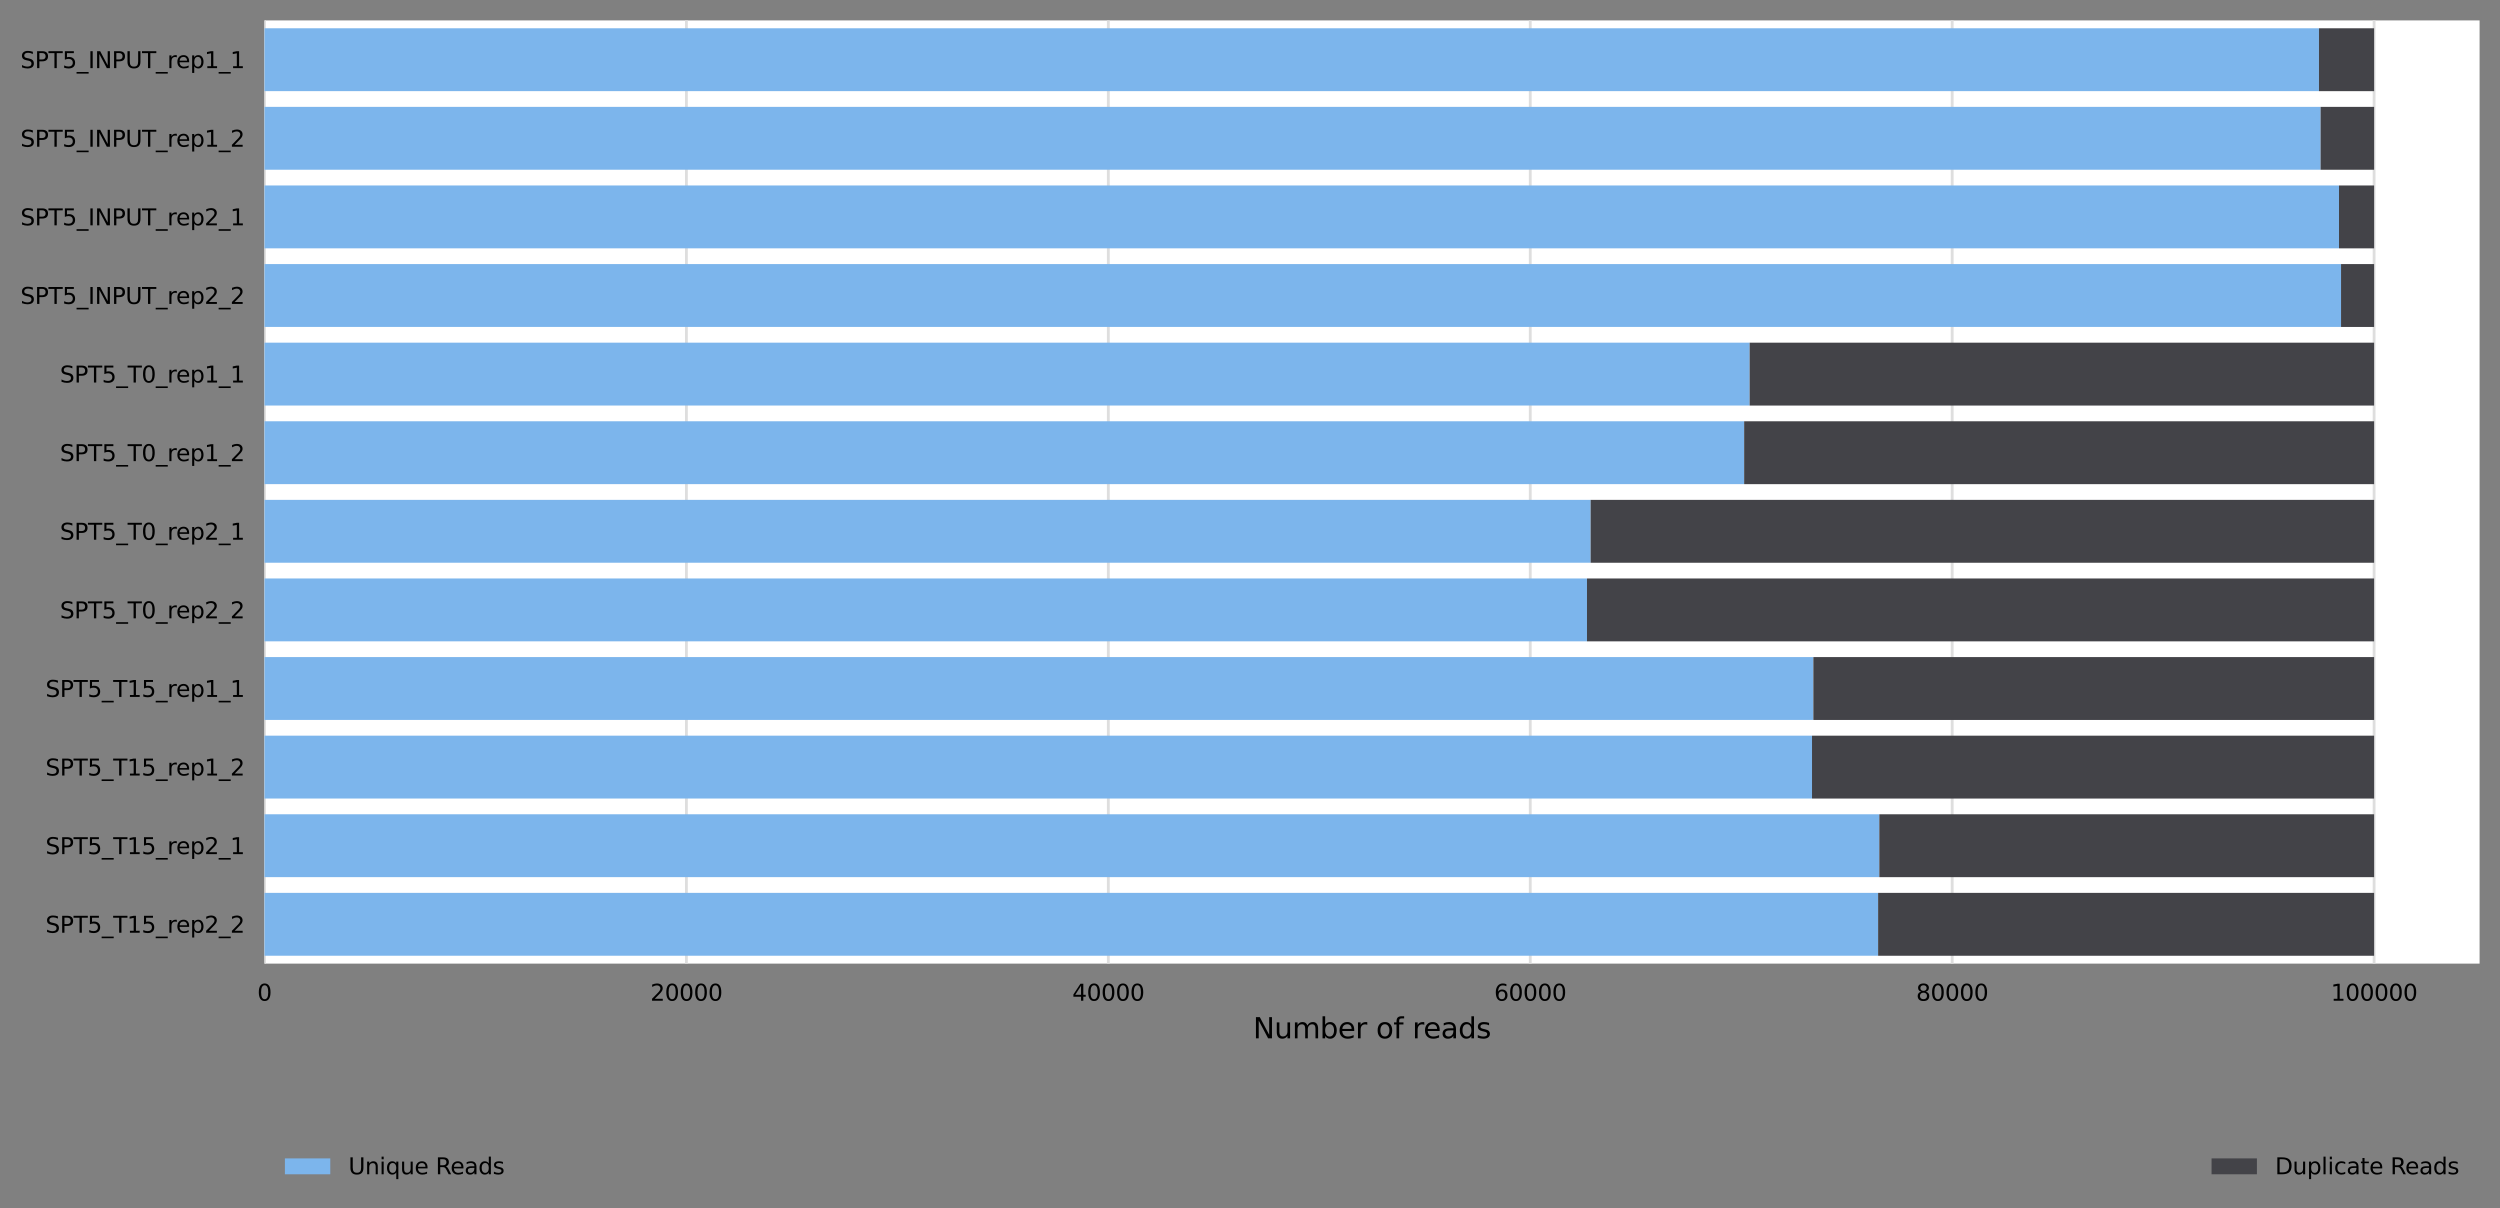 <?xml version="1.0" encoding="utf-8" standalone="no"?>
<!DOCTYPE svg PUBLIC "-//W3C//DTD SVG 1.1//EN"
  "http://www.w3.org/Graphics/SVG/1.1/DTD/svg11.dtd">
<svg xmlns:xlink="http://www.w3.org/1999/xlink" width="881.679pt" height="426.2pt" viewBox="0 0 881.679 426.2" xmlns="http://www.w3.org/2000/svg" version="1.1">
 <rect x="0" y="0" width="881.679" height="426.2" fill="#808080" stroke="none"/>
 <defs>
  <style type="text/css">*{stroke-linejoin: round; stroke-linecap: butt}</style>
 </defs>
 <g id="figure_1">
  <g id="axes_1">
   <g id="patch_1">
    <path d="M 93.279 339.84 
L 874.479 339.84 
L 874.479 7.2 
L 93.279 7.2 
z
" style="fill: #ffffff"/>
   </g>
   <g id="matplotlib.axis_1">
    <g id="xtick_1">
     <g id="line2d_1">
      <path d="M 93.279 339.84 
L 93.279 7.2 
" clip-path="url(#pc1431a153b)" style="fill: none; stroke: #dedede; stroke-linecap: square"/>
     </g>
     <g id="text_1">
      <!-- 0 -->
      <g transform="translate(90.734 352.919)scale(0.08 -0.08)">
       <defs>
        <path id="DejaVuSans-30" d="M 2034 4250 
Q 1547 4250 1301 3770 
Q 1056 3291 1056 2328 
Q 1056 1369 1301 889 
Q 1547 409 2034 409 
Q 2525 409 2770 889 
Q 3016 1369 3016 2328 
Q 3016 3291 2770 3770 
Q 2525 4250 2034 4250 
z
M 2034 4750 
Q 2819 4750 3233 4129 
Q 3647 3509 3647 2328 
Q 3647 1150 3233 529 
Q 2819 -91 2034 -91 
Q 1250 -91 836 529 
Q 422 1150 422 2328 
Q 422 3509 836 4129 
Q 1250 4750 2034 4750 
z
" transform="scale(0.016)"/>
       </defs>
       <use xlink:href="#DejaVuSans-30"/>
      </g>
     </g>
    </g>
    <g id="xtick_2">
     <g id="line2d_2">
      <path d="M 242.079 339.84 
L 242.079 7.2 
" clip-path="url(#pc1431a153b)" style="fill: none; stroke: #dedede; stroke-linecap: square"/>
     </g>
     <g id="text_2">
      <!-- 20000 -->
      <g transform="translate(229.354 352.919)scale(0.08 -0.08)">
       <defs>
        <path id="DejaVuSans-32" d="M 1228 531 
L 3431 531 
L 3431 0 
L 469 0 
L 469 531 
Q 828 903 1448 1529 
Q 2069 2156 2228 2338 
Q 2531 2678 2651 2914 
Q 2772 3150 2772 3378 
Q 2772 3750 2511 3984 
Q 2250 4219 1831 4219 
Q 1534 4219 1204 4116 
Q 875 4013 500 3803 
L 500 4441 
Q 881 4594 1212 4672 
Q 1544 4750 1819 4750 
Q 2544 4750 2975 4387 
Q 3406 4025 3406 3419 
Q 3406 3131 3298 2873 
Q 3191 2616 2906 2266 
Q 2828 2175 2409 1742 
Q 1991 1309 1228 531 
z
" transform="scale(0.016)"/>
       </defs>
       <use xlink:href="#DejaVuSans-32"/>
       <use xlink:href="#DejaVuSans-30" x="63.623"/>
       <use xlink:href="#DejaVuSans-30" x="127.246"/>
       <use xlink:href="#DejaVuSans-30" x="190.869"/>
       <use xlink:href="#DejaVuSans-30" x="254.492"/>
      </g>
     </g>
    </g>
    <g id="xtick_3">
     <g id="line2d_3">
      <path d="M 390.879 339.84 
L 390.879 7.2 
" clip-path="url(#pc1431a153b)" style="fill: none; stroke: #dedede; stroke-linecap: square"/>
     </g>
     <g id="text_3">
      <!-- 40000 -->
      <g transform="translate(378.154 352.919)scale(0.08 -0.08)">
       <defs>
        <path id="DejaVuSans-34" d="M 2419 4116 
L 825 1625 
L 2419 1625 
L 2419 4116 
z
M 2253 4666 
L 3047 4666 
L 3047 1625 
L 3713 1625 
L 3713 1100 
L 3047 1100 
L 3047 0 
L 2419 0 
L 2419 1100 
L 313 1100 
L 313 1709 
L 2253 4666 
z
" transform="scale(0.016)"/>
       </defs>
       <use xlink:href="#DejaVuSans-34"/>
       <use xlink:href="#DejaVuSans-30" x="63.623"/>
       <use xlink:href="#DejaVuSans-30" x="127.246"/>
       <use xlink:href="#DejaVuSans-30" x="190.869"/>
       <use xlink:href="#DejaVuSans-30" x="254.492"/>
      </g>
     </g>
    </g>
    <g id="xtick_4">
     <g id="line2d_4">
      <path d="M 539.679 339.84 
L 539.679 7.2 
" clip-path="url(#pc1431a153b)" style="fill: none; stroke: #dedede; stroke-linecap: square"/>
     </g>
     <g id="text_4">
      <!-- 60000 -->
      <g transform="translate(526.954 352.919)scale(0.08 -0.08)">
       <defs>
        <path id="DejaVuSans-36" d="M 2113 2584 
Q 1688 2584 1439 2293 
Q 1191 2003 1191 1497 
Q 1191 994 1439 701 
Q 1688 409 2113 409 
Q 2538 409 2786 701 
Q 3034 994 3034 1497 
Q 3034 2003 2786 2293 
Q 2538 2584 2113 2584 
z
M 3366 4563 
L 3366 3988 
Q 3128 4100 2886 4159 
Q 2644 4219 2406 4219 
Q 1781 4219 1451 3797 
Q 1122 3375 1075 2522 
Q 1259 2794 1537 2939 
Q 1816 3084 2150 3084 
Q 2853 3084 3261 2657 
Q 3669 2231 3669 1497 
Q 3669 778 3244 343 
Q 2819 -91 2113 -91 
Q 1303 -91 875 529 
Q 447 1150 447 2328 
Q 447 3434 972 4092 
Q 1497 4750 2381 4750 
Q 2619 4750 2861 4703 
Q 3103 4656 3366 4563 
z
" transform="scale(0.016)"/>
       </defs>
       <use xlink:href="#DejaVuSans-36"/>
       <use xlink:href="#DejaVuSans-30" x="63.623"/>
       <use xlink:href="#DejaVuSans-30" x="127.246"/>
       <use xlink:href="#DejaVuSans-30" x="190.869"/>
       <use xlink:href="#DejaVuSans-30" x="254.492"/>
      </g>
     </g>
    </g>
    <g id="xtick_5">
     <g id="line2d_5">
      <path d="M 688.479 339.84 
L 688.479 7.2 
" clip-path="url(#pc1431a153b)" style="fill: none; stroke: #dedede; stroke-linecap: square"/>
     </g>
     <g id="text_5">
      <!-- 80000 -->
      <g transform="translate(675.754 352.919)scale(0.08 -0.08)">
       <defs>
        <path id="DejaVuSans-38" d="M 2034 2216 
Q 1584 2216 1326 1975 
Q 1069 1734 1069 1313 
Q 1069 891 1326 650 
Q 1584 409 2034 409 
Q 2484 409 2743 651 
Q 3003 894 3003 1313 
Q 3003 1734 2745 1975 
Q 2488 2216 2034 2216 
z
M 1403 2484 
Q 997 2584 770 2862 
Q 544 3141 544 3541 
Q 544 4100 942 4425 
Q 1341 4750 2034 4750 
Q 2731 4750 3128 4425 
Q 3525 4100 3525 3541 
Q 3525 3141 3298 2862 
Q 3072 2584 2669 2484 
Q 3125 2378 3379 2068 
Q 3634 1759 3634 1313 
Q 3634 634 3220 271 
Q 2806 -91 2034 -91 
Q 1263 -91 848 271 
Q 434 634 434 1313 
Q 434 1759 690 2068 
Q 947 2378 1403 2484 
z
M 1172 3481 
Q 1172 3119 1398 2916 
Q 1625 2713 2034 2713 
Q 2441 2713 2670 2916 
Q 2900 3119 2900 3481 
Q 2900 3844 2670 4047 
Q 2441 4250 2034 4250 
Q 1625 4250 1398 4047 
Q 1172 3844 1172 3481 
z
" transform="scale(0.016)"/>
       </defs>
       <use xlink:href="#DejaVuSans-38"/>
       <use xlink:href="#DejaVuSans-30" x="63.623"/>
       <use xlink:href="#DejaVuSans-30" x="127.246"/>
       <use xlink:href="#DejaVuSans-30" x="190.869"/>
       <use xlink:href="#DejaVuSans-30" x="254.492"/>
      </g>
     </g>
    </g>
    <g id="xtick_6">
     <g id="line2d_6">
      <path d="M 837.279 339.84 
L 837.279 7.2 
" clip-path="url(#pc1431a153b)" style="fill: none; stroke: #dedede; stroke-linecap: square"/>
     </g>
     <g id="text_6">
      <!-- 100000 -->
      <g transform="translate(822.009 352.919)scale(0.08 -0.08)">
       <defs>
        <path id="DejaVuSans-31" d="M 794 531 
L 1825 531 
L 1825 4091 
L 703 3866 
L 703 4441 
L 1819 4666 
L 2450 4666 
L 2450 531 
L 3481 531 
L 3481 0 
L 794 0 
L 794 531 
z
" transform="scale(0.016)"/>
       </defs>
       <use xlink:href="#DejaVuSans-31"/>
       <use xlink:href="#DejaVuSans-30" x="63.623"/>
       <use xlink:href="#DejaVuSans-30" x="127.246"/>
       <use xlink:href="#DejaVuSans-30" x="190.869"/>
       <use xlink:href="#DejaVuSans-30" x="254.492"/>
       <use xlink:href="#DejaVuSans-30" x="318.115"/>
      </g>
     </g>
    </g>
    <g id="text_7">
     <!-- Number of reads -->
     <g transform="translate(441.933 366.181)scale(0.1 -0.1)">
      <defs>
       <path id="DejaVuSans-4e" d="M 628 4666 
L 1478 4666 
L 3547 763 
L 3547 4666 
L 4159 4666 
L 4159 0 
L 3309 0 
L 1241 3903 
L 1241 0 
L 628 0 
L 628 4666 
z
" transform="scale(0.016)"/>
       <path id="DejaVuSans-75" d="M 544 1381 
L 544 3500 
L 1119 3500 
L 1119 1403 
Q 1119 906 1312 657 
Q 1506 409 1894 409 
Q 2359 409 2629 706 
Q 2900 1003 2900 1516 
L 2900 3500 
L 3475 3500 
L 3475 0 
L 2900 0 
L 2900 538 
Q 2691 219 2414 64 
Q 2138 -91 1772 -91 
Q 1169 -91 856 284 
Q 544 659 544 1381 
z
M 1991 3584 
L 1991 3584 
z
" transform="scale(0.016)"/>
       <path id="DejaVuSans-6d" d="M 3328 2828 
Q 3544 3216 3844 3400 
Q 4144 3584 4550 3584 
Q 5097 3584 5394 3201 
Q 5691 2819 5691 2113 
L 5691 0 
L 5113 0 
L 5113 2094 
Q 5113 2597 4934 2840 
Q 4756 3084 4391 3084 
Q 3944 3084 3684 2787 
Q 3425 2491 3425 1978 
L 3425 0 
L 2847 0 
L 2847 2094 
Q 2847 2600 2669 2842 
Q 2491 3084 2119 3084 
Q 1678 3084 1418 2786 
Q 1159 2488 1159 1978 
L 1159 0 
L 581 0 
L 581 3500 
L 1159 3500 
L 1159 2956 
Q 1356 3278 1631 3431 
Q 1906 3584 2284 3584 
Q 2666 3584 2933 3390 
Q 3200 3197 3328 2828 
z
" transform="scale(0.016)"/>
       <path id="DejaVuSans-62" d="M 3116 1747 
Q 3116 2381 2855 2742 
Q 2594 3103 2138 3103 
Q 1681 3103 1420 2742 
Q 1159 2381 1159 1747 
Q 1159 1113 1420 752 
Q 1681 391 2138 391 
Q 2594 391 2855 752 
Q 3116 1113 3116 1747 
z
M 1159 2969 
Q 1341 3281 1617 3432 
Q 1894 3584 2278 3584 
Q 2916 3584 3314 3078 
Q 3713 2572 3713 1747 
Q 3713 922 3314 415 
Q 2916 -91 2278 -91 
Q 1894 -91 1617 61 
Q 1341 213 1159 525 
L 1159 0 
L 581 0 
L 581 4863 
L 1159 4863 
L 1159 2969 
z
" transform="scale(0.016)"/>
       <path id="DejaVuSans-65" d="M 3597 1894 
L 3597 1613 
L 953 1613 
Q 991 1019 1311 708 
Q 1631 397 2203 397 
Q 2534 397 2845 478 
Q 3156 559 3463 722 
L 3463 178 
Q 3153 47 2828 -22 
Q 2503 -91 2169 -91 
Q 1331 -91 842 396 
Q 353 884 353 1716 
Q 353 2575 817 3079 
Q 1281 3584 2069 3584 
Q 2775 3584 3186 3129 
Q 3597 2675 3597 1894 
z
M 3022 2063 
Q 3016 2534 2758 2815 
Q 2500 3097 2075 3097 
Q 1594 3097 1305 2825 
Q 1016 2553 972 2059 
L 3022 2063 
z
" transform="scale(0.016)"/>
       <path id="DejaVuSans-72" d="M 2631 2963 
Q 2534 3019 2420 3045 
Q 2306 3072 2169 3072 
Q 1681 3072 1420 2755 
Q 1159 2438 1159 1844 
L 1159 0 
L 581 0 
L 581 3500 
L 1159 3500 
L 1159 2956 
Q 1341 3275 1631 3429 
Q 1922 3584 2338 3584 
Q 2397 3584 2469 3576 
Q 2541 3569 2628 3553 
L 2631 2963 
z
" transform="scale(0.016)"/>
       <path id="DejaVuSans-20" transform="scale(0.016)"/>
       <path id="DejaVuSans-6f" d="M 1959 3097 
Q 1497 3097 1228 2736 
Q 959 2375 959 1747 
Q 959 1119 1226 758 
Q 1494 397 1959 397 
Q 2419 397 2687 759 
Q 2956 1122 2956 1747 
Q 2956 2369 2687 2733 
Q 2419 3097 1959 3097 
z
M 1959 3584 
Q 2709 3584 3137 3096 
Q 3566 2609 3566 1747 
Q 3566 888 3137 398 
Q 2709 -91 1959 -91 
Q 1206 -91 779 398 
Q 353 888 353 1747 
Q 353 2609 779 3096 
Q 1206 3584 1959 3584 
z
" transform="scale(0.016)"/>
       <path id="DejaVuSans-66" d="M 2375 4863 
L 2375 4384 
L 1825 4384 
Q 1516 4384 1395 4259 
Q 1275 4134 1275 3809 
L 1275 3500 
L 2222 3500 
L 2222 3053 
L 1275 3053 
L 1275 0 
L 697 0 
L 697 3053 
L 147 3053 
L 147 3500 
L 697 3500 
L 697 3744 
Q 697 4328 969 4595 
Q 1241 4863 1831 4863 
L 2375 4863 
z
" transform="scale(0.016)"/>
       <path id="DejaVuSans-61" d="M 2194 1759 
Q 1497 1759 1228 1600 
Q 959 1441 959 1056 
Q 959 750 1161 570 
Q 1363 391 1709 391 
Q 2188 391 2477 730 
Q 2766 1069 2766 1631 
L 2766 1759 
L 2194 1759 
z
M 3341 1997 
L 3341 0 
L 2766 0 
L 2766 531 
Q 2569 213 2275 61 
Q 1981 -91 1556 -91 
Q 1019 -91 701 211 
Q 384 513 384 1019 
Q 384 1609 779 1909 
Q 1175 2209 1959 2209 
L 2766 2209 
L 2766 2266 
Q 2766 2663 2505 2880 
Q 2244 3097 1772 3097 
Q 1472 3097 1187 3025 
Q 903 2953 641 2809 
L 641 3341 
Q 956 3463 1253 3523 
Q 1550 3584 1831 3584 
Q 2591 3584 2966 3190 
Q 3341 2797 3341 1997 
z
" transform="scale(0.016)"/>
       <path id="DejaVuSans-64" d="M 2906 2969 
L 2906 4863 
L 3481 4863 
L 3481 0 
L 2906 0 
L 2906 525 
Q 2725 213 2448 61 
Q 2172 -91 1784 -91 
Q 1150 -91 751 415 
Q 353 922 353 1747 
Q 353 2572 751 3078 
Q 1150 3584 1784 3584 
Q 2172 3584 2448 3432 
Q 2725 3281 2906 2969 
z
M 947 1747 
Q 947 1113 1208 752 
Q 1469 391 1925 391 
Q 2381 391 2643 752 
Q 2906 1113 2906 1747 
Q 2906 2381 2643 2742 
Q 2381 3103 1925 3103 
Q 1469 3103 1208 2742 
Q 947 2381 947 1747 
z
" transform="scale(0.016)"/>
       <path id="DejaVuSans-73" d="M 2834 3397 
L 2834 2853 
Q 2591 2978 2328 3040 
Q 2066 3103 1784 3103 
Q 1356 3103 1142 2972 
Q 928 2841 928 2578 
Q 928 2378 1081 2264 
Q 1234 2150 1697 2047 
L 1894 2003 
Q 2506 1872 2764 1633 
Q 3022 1394 3022 966 
Q 3022 478 2636 193 
Q 2250 -91 1575 -91 
Q 1294 -91 989 -36 
Q 684 19 347 128 
L 347 722 
Q 666 556 975 473 
Q 1284 391 1588 391 
Q 1994 391 2212 530 
Q 2431 669 2431 922 
Q 2431 1156 2273 1281 
Q 2116 1406 1581 1522 
L 1381 1569 
Q 847 1681 609 1914 
Q 372 2147 372 2553 
Q 372 3047 722 3315 
Q 1072 3584 1716 3584 
Q 2034 3584 2315 3537 
Q 2597 3491 2834 3397 
z
" transform="scale(0.016)"/>
      </defs>
      <use xlink:href="#DejaVuSans-4e"/>
      <use xlink:href="#DejaVuSans-75" x="74.805"/>
      <use xlink:href="#DejaVuSans-6d" x="138.184"/>
      <use xlink:href="#DejaVuSans-62" x="235.596"/>
      <use xlink:href="#DejaVuSans-65" x="299.072"/>
      <use xlink:href="#DejaVuSans-72" x="360.596"/>
      <use xlink:href="#DejaVuSans-20" x="401.709"/>
      <use xlink:href="#DejaVuSans-6f" x="433.496"/>
      <use xlink:href="#DejaVuSans-66" x="494.678"/>
      <use xlink:href="#DejaVuSans-20" x="529.883"/>
      <use xlink:href="#DejaVuSans-72" x="561.67"/>
      <use xlink:href="#DejaVuSans-65" x="600.533"/>
      <use xlink:href="#DejaVuSans-61" x="662.057"/>
      <use xlink:href="#DejaVuSans-64" x="723.336"/>
      <use xlink:href="#DejaVuSans-73" x="786.812"/>
     </g>
    </g>
   </g>
   <g id="matplotlib.axis_2">
    <g id="ytick_1">
     <g id="text_8">
      <!-- SPT5_INPUT_rep1_1 -->
      <g transform="translate(7.2 24.029)scale(0.08 -0.08)">
       <defs>
        <path id="DejaVuSans-53" d="M 3425 4513 
L 3425 3897 
Q 3066 4069 2747 4153 
Q 2428 4238 2131 4238 
Q 1616 4238 1336 4038 
Q 1056 3838 1056 3469 
Q 1056 3159 1242 3001 
Q 1428 2844 1947 2747 
L 2328 2669 
Q 3034 2534 3370 2195 
Q 3706 1856 3706 1288 
Q 3706 609 3251 259 
Q 2797 -91 1919 -91 
Q 1588 -91 1214 -16 
Q 841 59 441 206 
L 441 856 
Q 825 641 1194 531 
Q 1563 422 1919 422 
Q 2459 422 2753 634 
Q 3047 847 3047 1241 
Q 3047 1584 2836 1778 
Q 2625 1972 2144 2069 
L 1759 2144 
Q 1053 2284 737 2584 
Q 422 2884 422 3419 
Q 422 4038 858 4394 
Q 1294 4750 2059 4750 
Q 2388 4750 2728 4690 
Q 3069 4631 3425 4513 
z
" transform="scale(0.016)"/>
        <path id="DejaVuSans-50" d="M 1259 4147 
L 1259 2394 
L 2053 2394 
Q 2494 2394 2734 2622 
Q 2975 2850 2975 3272 
Q 2975 3691 2734 3919 
Q 2494 4147 2053 4147 
L 1259 4147 
z
M 628 4666 
L 2053 4666 
Q 2838 4666 3239 4311 
Q 3641 3956 3641 3272 
Q 3641 2581 3239 2228 
Q 2838 1875 2053 1875 
L 1259 1875 
L 1259 0 
L 628 0 
L 628 4666 
z
" transform="scale(0.016)"/>
        <path id="DejaVuSans-54" d="M -19 4666 
L 3928 4666 
L 3928 4134 
L 2272 4134 
L 2272 0 
L 1638 0 
L 1638 4134 
L -19 4134 
L -19 4666 
z
" transform="scale(0.016)"/>
        <path id="DejaVuSans-35" d="M 691 4666 
L 3169 4666 
L 3169 4134 
L 1269 4134 
L 1269 2991 
Q 1406 3038 1543 3061 
Q 1681 3084 1819 3084 
Q 2600 3084 3056 2656 
Q 3513 2228 3513 1497 
Q 3513 744 3044 326 
Q 2575 -91 1722 -91 
Q 1428 -91 1123 -41 
Q 819 9 494 109 
L 494 744 
Q 775 591 1075 516 
Q 1375 441 1709 441 
Q 2250 441 2565 725 
Q 2881 1009 2881 1497 
Q 2881 1984 2565 2268 
Q 2250 2553 1709 2553 
Q 1456 2553 1204 2497 
Q 953 2441 691 2322 
L 691 4666 
z
" transform="scale(0.016)"/>
        <path id="DejaVuSans-5f" d="M 3263 -1063 
L 3263 -1509 
L -63 -1509 
L -63 -1063 
L 3263 -1063 
z
" transform="scale(0.016)"/>
        <path id="DejaVuSans-49" d="M 628 4666 
L 1259 4666 
L 1259 0 
L 628 0 
L 628 4666 
z
" transform="scale(0.016)"/>
        <path id="DejaVuSans-55" d="M 556 4666 
L 1191 4666 
L 1191 1831 
Q 1191 1081 1462 751 
Q 1734 422 2344 422 
Q 2950 422 3222 751 
Q 3494 1081 3494 1831 
L 3494 4666 
L 4128 4666 
L 4128 1753 
Q 4128 841 3676 375 
Q 3225 -91 2344 -91 
Q 1459 -91 1007 375 
Q 556 841 556 1753 
L 556 4666 
z
" transform="scale(0.016)"/>
        <path id="DejaVuSans-70" d="M 1159 525 
L 1159 -1331 
L 581 -1331 
L 581 3500 
L 1159 3500 
L 1159 2969 
Q 1341 3281 1617 3432 
Q 1894 3584 2278 3584 
Q 2916 3584 3314 3078 
Q 3713 2572 3713 1747 
Q 3713 922 3314 415 
Q 2916 -91 2278 -91 
Q 1894 -91 1617 61 
Q 1341 213 1159 525 
z
M 3116 1747 
Q 3116 2381 2855 2742 
Q 2594 3103 2138 3103 
Q 1681 3103 1420 2742 
Q 1159 2381 1159 1747 
Q 1159 1113 1420 752 
Q 1681 391 2138 391 
Q 2594 391 2855 752 
Q 3116 1113 3116 1747 
z
" transform="scale(0.016)"/>
       </defs>
       <use xlink:href="#DejaVuSans-53"/>
       <use xlink:href="#DejaVuSans-50" x="63.477"/>
       <use xlink:href="#DejaVuSans-54" x="123.779"/>
       <use xlink:href="#DejaVuSans-35" x="184.863"/>
       <use xlink:href="#DejaVuSans-5f" x="248.486"/>
       <use xlink:href="#DejaVuSans-49" x="298.486"/>
       <use xlink:href="#DejaVuSans-4e" x="327.979"/>
       <use xlink:href="#DejaVuSans-50" x="402.783"/>
       <use xlink:href="#DejaVuSans-55" x="463.086"/>
       <use xlink:href="#DejaVuSans-54" x="536.279"/>
       <use xlink:href="#DejaVuSans-5f" x="597.363"/>
       <use xlink:href="#DejaVuSans-72" x="647.363"/>
       <use xlink:href="#DejaVuSans-65" x="686.227"/>
       <use xlink:href="#DejaVuSans-70" x="747.75"/>
       <use xlink:href="#DejaVuSans-31" x="811.227"/>
       <use xlink:href="#DejaVuSans-5f" x="874.85"/>
       <use xlink:href="#DejaVuSans-31" x="924.85"/>
      </g>
     </g>
    </g>
    <g id="ytick_2">
     <g id="text_9">
      <!-- SPT5_INPUT_rep1_2 -->
      <g transform="translate(7.2 51.749)scale(0.08 -0.08)">
       <use xlink:href="#DejaVuSans-53"/>
       <use xlink:href="#DejaVuSans-50" x="63.477"/>
       <use xlink:href="#DejaVuSans-54" x="123.779"/>
       <use xlink:href="#DejaVuSans-35" x="184.863"/>
       <use xlink:href="#DejaVuSans-5f" x="248.486"/>
       <use xlink:href="#DejaVuSans-49" x="298.486"/>
       <use xlink:href="#DejaVuSans-4e" x="327.979"/>
       <use xlink:href="#DejaVuSans-50" x="402.783"/>
       <use xlink:href="#DejaVuSans-55" x="463.086"/>
       <use xlink:href="#DejaVuSans-54" x="536.279"/>
       <use xlink:href="#DejaVuSans-5f" x="597.363"/>
       <use xlink:href="#DejaVuSans-72" x="647.363"/>
       <use xlink:href="#DejaVuSans-65" x="686.227"/>
       <use xlink:href="#DejaVuSans-70" x="747.75"/>
       <use xlink:href="#DejaVuSans-31" x="811.227"/>
       <use xlink:href="#DejaVuSans-5f" x="874.85"/>
       <use xlink:href="#DejaVuSans-32" x="924.85"/>
      </g>
     </g>
    </g>
    <g id="ytick_3">
     <g id="text_10">
      <!-- SPT5_INPUT_rep2_1 -->
      <g transform="translate(7.2 79.469)scale(0.08 -0.08)">
       <use xlink:href="#DejaVuSans-53"/>
       <use xlink:href="#DejaVuSans-50" x="63.477"/>
       <use xlink:href="#DejaVuSans-54" x="123.779"/>
       <use xlink:href="#DejaVuSans-35" x="184.863"/>
       <use xlink:href="#DejaVuSans-5f" x="248.486"/>
       <use xlink:href="#DejaVuSans-49" x="298.486"/>
       <use xlink:href="#DejaVuSans-4e" x="327.979"/>
       <use xlink:href="#DejaVuSans-50" x="402.783"/>
       <use xlink:href="#DejaVuSans-55" x="463.086"/>
       <use xlink:href="#DejaVuSans-54" x="536.279"/>
       <use xlink:href="#DejaVuSans-5f" x="597.363"/>
       <use xlink:href="#DejaVuSans-72" x="647.363"/>
       <use xlink:href="#DejaVuSans-65" x="686.227"/>
       <use xlink:href="#DejaVuSans-70" x="747.75"/>
       <use xlink:href="#DejaVuSans-32" x="811.227"/>
       <use xlink:href="#DejaVuSans-5f" x="874.85"/>
       <use xlink:href="#DejaVuSans-31" x="924.85"/>
      </g>
     </g>
    </g>
    <g id="ytick_4">
     <g id="text_11">
      <!-- SPT5_INPUT_rep2_2 -->
      <g transform="translate(7.2 107.189)scale(0.08 -0.08)">
       <use xlink:href="#DejaVuSans-53"/>
       <use xlink:href="#DejaVuSans-50" x="63.477"/>
       <use xlink:href="#DejaVuSans-54" x="123.779"/>
       <use xlink:href="#DejaVuSans-35" x="184.863"/>
       <use xlink:href="#DejaVuSans-5f" x="248.486"/>
       <use xlink:href="#DejaVuSans-49" x="298.486"/>
       <use xlink:href="#DejaVuSans-4e" x="327.979"/>
       <use xlink:href="#DejaVuSans-50" x="402.783"/>
       <use xlink:href="#DejaVuSans-55" x="463.086"/>
       <use xlink:href="#DejaVuSans-54" x="536.279"/>
       <use xlink:href="#DejaVuSans-5f" x="597.363"/>
       <use xlink:href="#DejaVuSans-72" x="647.363"/>
       <use xlink:href="#DejaVuSans-65" x="686.227"/>
       <use xlink:href="#DejaVuSans-70" x="747.75"/>
       <use xlink:href="#DejaVuSans-32" x="811.227"/>
       <use xlink:href="#DejaVuSans-5f" x="874.85"/>
       <use xlink:href="#DejaVuSans-32" x="924.85"/>
      </g>
     </g>
    </g>
    <g id="ytick_5">
     <g id="text_12">
      <!-- SPT5_T0_rep1_1 -->
      <g transform="translate(21.134 134.909)scale(0.08 -0.08)">
       <use xlink:href="#DejaVuSans-53"/>
       <use xlink:href="#DejaVuSans-50" x="63.477"/>
       <use xlink:href="#DejaVuSans-54" x="123.779"/>
       <use xlink:href="#DejaVuSans-35" x="184.863"/>
       <use xlink:href="#DejaVuSans-5f" x="248.486"/>
       <use xlink:href="#DejaVuSans-54" x="298.486"/>
       <use xlink:href="#DejaVuSans-30" x="359.57"/>
       <use xlink:href="#DejaVuSans-5f" x="423.193"/>
       <use xlink:href="#DejaVuSans-72" x="473.193"/>
       <use xlink:href="#DejaVuSans-65" x="512.057"/>
       <use xlink:href="#DejaVuSans-70" x="573.58"/>
       <use xlink:href="#DejaVuSans-31" x="637.057"/>
       <use xlink:href="#DejaVuSans-5f" x="700.68"/>
       <use xlink:href="#DejaVuSans-31" x="750.68"/>
      </g>
     </g>
    </g>
    <g id="ytick_6">
     <g id="text_13">
      <!-- SPT5_T0_rep1_2 -->
      <g transform="translate(21.134 162.629)scale(0.08 -0.08)">
       <use xlink:href="#DejaVuSans-53"/>
       <use xlink:href="#DejaVuSans-50" x="63.477"/>
       <use xlink:href="#DejaVuSans-54" x="123.779"/>
       <use xlink:href="#DejaVuSans-35" x="184.863"/>
       <use xlink:href="#DejaVuSans-5f" x="248.486"/>
       <use xlink:href="#DejaVuSans-54" x="298.486"/>
       <use xlink:href="#DejaVuSans-30" x="359.57"/>
       <use xlink:href="#DejaVuSans-5f" x="423.193"/>
       <use xlink:href="#DejaVuSans-72" x="473.193"/>
       <use xlink:href="#DejaVuSans-65" x="512.057"/>
       <use xlink:href="#DejaVuSans-70" x="573.58"/>
       <use xlink:href="#DejaVuSans-31" x="637.057"/>
       <use xlink:href="#DejaVuSans-5f" x="700.68"/>
       <use xlink:href="#DejaVuSans-32" x="750.68"/>
      </g>
     </g>
    </g>
    <g id="ytick_7">
     <g id="text_14">
      <!-- SPT5_T0_rep2_1 -->
      <g transform="translate(21.134 190.349)scale(0.08 -0.08)">
       <use xlink:href="#DejaVuSans-53"/>
       <use xlink:href="#DejaVuSans-50" x="63.477"/>
       <use xlink:href="#DejaVuSans-54" x="123.779"/>
       <use xlink:href="#DejaVuSans-35" x="184.863"/>
       <use xlink:href="#DejaVuSans-5f" x="248.486"/>
       <use xlink:href="#DejaVuSans-54" x="298.486"/>
       <use xlink:href="#DejaVuSans-30" x="359.57"/>
       <use xlink:href="#DejaVuSans-5f" x="423.193"/>
       <use xlink:href="#DejaVuSans-72" x="473.193"/>
       <use xlink:href="#DejaVuSans-65" x="512.057"/>
       <use xlink:href="#DejaVuSans-70" x="573.58"/>
       <use xlink:href="#DejaVuSans-32" x="637.057"/>
       <use xlink:href="#DejaVuSans-5f" x="700.68"/>
       <use xlink:href="#DejaVuSans-31" x="750.68"/>
      </g>
     </g>
    </g>
    <g id="ytick_8">
     <g id="text_15">
      <!-- SPT5_T0_rep2_2 -->
      <g transform="translate(21.134 218.069)scale(0.08 -0.08)">
       <use xlink:href="#DejaVuSans-53"/>
       <use xlink:href="#DejaVuSans-50" x="63.477"/>
       <use xlink:href="#DejaVuSans-54" x="123.779"/>
       <use xlink:href="#DejaVuSans-35" x="184.863"/>
       <use xlink:href="#DejaVuSans-5f" x="248.486"/>
       <use xlink:href="#DejaVuSans-54" x="298.486"/>
       <use xlink:href="#DejaVuSans-30" x="359.57"/>
       <use xlink:href="#DejaVuSans-5f" x="423.193"/>
       <use xlink:href="#DejaVuSans-72" x="473.193"/>
       <use xlink:href="#DejaVuSans-65" x="512.057"/>
       <use xlink:href="#DejaVuSans-70" x="573.58"/>
       <use xlink:href="#DejaVuSans-32" x="637.057"/>
       <use xlink:href="#DejaVuSans-5f" x="700.68"/>
       <use xlink:href="#DejaVuSans-32" x="750.68"/>
      </g>
     </g>
    </g>
    <g id="ytick_9">
     <g id="text_16">
      <!-- SPT5_T15_rep1_1 -->
      <g transform="translate(16.044 245.789)scale(0.08 -0.08)">
       <use xlink:href="#DejaVuSans-53"/>
       <use xlink:href="#DejaVuSans-50" x="63.477"/>
       <use xlink:href="#DejaVuSans-54" x="123.779"/>
       <use xlink:href="#DejaVuSans-35" x="184.863"/>
       <use xlink:href="#DejaVuSans-5f" x="248.486"/>
       <use xlink:href="#DejaVuSans-54" x="298.486"/>
       <use xlink:href="#DejaVuSans-31" x="359.57"/>
       <use xlink:href="#DejaVuSans-35" x="423.193"/>
       <use xlink:href="#DejaVuSans-5f" x="486.816"/>
       <use xlink:href="#DejaVuSans-72" x="536.816"/>
       <use xlink:href="#DejaVuSans-65" x="575.68"/>
       <use xlink:href="#DejaVuSans-70" x="637.203"/>
       <use xlink:href="#DejaVuSans-31" x="700.68"/>
       <use xlink:href="#DejaVuSans-5f" x="764.303"/>
       <use xlink:href="#DejaVuSans-31" x="814.303"/>
      </g>
     </g>
    </g>
    <g id="ytick_10">
     <g id="text_17">
      <!-- SPT5_T15_rep1_2 -->
      <g transform="translate(16.044 273.509)scale(0.08 -0.08)">
       <use xlink:href="#DejaVuSans-53"/>
       <use xlink:href="#DejaVuSans-50" x="63.477"/>
       <use xlink:href="#DejaVuSans-54" x="123.779"/>
       <use xlink:href="#DejaVuSans-35" x="184.863"/>
       <use xlink:href="#DejaVuSans-5f" x="248.486"/>
       <use xlink:href="#DejaVuSans-54" x="298.486"/>
       <use xlink:href="#DejaVuSans-31" x="359.57"/>
       <use xlink:href="#DejaVuSans-35" x="423.193"/>
       <use xlink:href="#DejaVuSans-5f" x="486.816"/>
       <use xlink:href="#DejaVuSans-72" x="536.816"/>
       <use xlink:href="#DejaVuSans-65" x="575.68"/>
       <use xlink:href="#DejaVuSans-70" x="637.203"/>
       <use xlink:href="#DejaVuSans-31" x="700.68"/>
       <use xlink:href="#DejaVuSans-5f" x="764.303"/>
       <use xlink:href="#DejaVuSans-32" x="814.303"/>
      </g>
     </g>
    </g>
    <g id="ytick_11">
     <g id="text_18">
      <!-- SPT5_T15_rep2_1 -->
      <g transform="translate(16.044 301.229)scale(0.08 -0.08)">
       <use xlink:href="#DejaVuSans-53"/>
       <use xlink:href="#DejaVuSans-50" x="63.477"/>
       <use xlink:href="#DejaVuSans-54" x="123.779"/>
       <use xlink:href="#DejaVuSans-35" x="184.863"/>
       <use xlink:href="#DejaVuSans-5f" x="248.486"/>
       <use xlink:href="#DejaVuSans-54" x="298.486"/>
       <use xlink:href="#DejaVuSans-31" x="359.57"/>
       <use xlink:href="#DejaVuSans-35" x="423.193"/>
       <use xlink:href="#DejaVuSans-5f" x="486.816"/>
       <use xlink:href="#DejaVuSans-72" x="536.816"/>
       <use xlink:href="#DejaVuSans-65" x="575.68"/>
       <use xlink:href="#DejaVuSans-70" x="637.203"/>
       <use xlink:href="#DejaVuSans-32" x="700.68"/>
       <use xlink:href="#DejaVuSans-5f" x="764.303"/>
       <use xlink:href="#DejaVuSans-31" x="814.303"/>
      </g>
     </g>
    </g>
    <g id="ytick_12">
     <g id="text_19">
      <!-- SPT5_T15_rep2_2 -->
      <g transform="translate(16.044 328.949)scale(0.08 -0.08)">
       <use xlink:href="#DejaVuSans-53"/>
       <use xlink:href="#DejaVuSans-50" x="63.477"/>
       <use xlink:href="#DejaVuSans-54" x="123.779"/>
       <use xlink:href="#DejaVuSans-35" x="184.863"/>
       <use xlink:href="#DejaVuSans-5f" x="248.486"/>
       <use xlink:href="#DejaVuSans-54" x="298.486"/>
       <use xlink:href="#DejaVuSans-31" x="359.57"/>
       <use xlink:href="#DejaVuSans-35" x="423.193"/>
       <use xlink:href="#DejaVuSans-5f" x="486.816"/>
       <use xlink:href="#DejaVuSans-72" x="536.816"/>
       <use xlink:href="#DejaVuSans-65" x="575.68"/>
       <use xlink:href="#DejaVuSans-70" x="637.203"/>
       <use xlink:href="#DejaVuSans-32" x="700.68"/>
       <use xlink:href="#DejaVuSans-5f" x="764.303"/>
       <use xlink:href="#DejaVuSans-32" x="814.303"/>
      </g>
     </g>
    </g>
   </g>
   <g id="patch_2">
    <path d="M 93.279 9.972 
L 817.831 9.972 
L 817.831 32.148 
L 93.279 32.148 
z
" clip-path="url(#pc1431a153b)" style="fill: #7cb5ec"/>
   </g>
   <g id="patch_3">
    <path d="M 93.279 37.692 
L 818.403 37.692 
L 818.403 59.868 
L 93.279 59.868 
z
" clip-path="url(#pc1431a153b)" style="fill: #7cb5ec"/>
   </g>
   <g id="patch_4">
    <path d="M 93.279 65.412 
L 824.899 65.412 
L 824.899 87.588 
L 93.279 87.588 
z
" clip-path="url(#pc1431a153b)" style="fill: #7cb5ec"/>
   </g>
   <g id="patch_5">
    <path d="M 93.279 93.132 
L 825.62 93.132 
L 825.62 115.308 
L 93.279 115.308 
z
" clip-path="url(#pc1431a153b)" style="fill: #7cb5ec"/>
   </g>
   <g id="patch_6">
    <path d="M 93.279 120.852 
L 617.047 120.852 
L 617.047 143.028 
L 93.279 143.028 
z
" clip-path="url(#pc1431a153b)" style="fill: #7cb5ec"/>
   </g>
   <g id="patch_7">
    <path d="M 93.279 148.572 
L 615.113 148.572 
L 615.113 170.748 
L 93.279 170.748 
z
" clip-path="url(#pc1431a153b)" style="fill: #7cb5ec"/>
   </g>
   <g id="patch_8">
    <path d="M 93.279 176.292 
L 560.965 176.292 
L 560.965 198.468 
L 93.279 198.468 
z
" clip-path="url(#pc1431a153b)" style="fill: #7cb5ec"/>
   </g>
   <g id="patch_9">
    <path d="M 93.279 204.012 
L 559.685 204.012 
L 559.685 226.188 
L 93.279 226.188 
z
" clip-path="url(#pc1431a153b)" style="fill: #7cb5ec"/>
   </g>
   <g id="patch_10">
    <path d="M 93.279 231.732 
L 639.516 231.732 
L 639.516 253.908 
L 93.279 253.908 
z
" clip-path="url(#pc1431a153b)" style="fill: #7cb5ec"/>
   </g>
   <g id="patch_11">
    <path d="M 93.279 259.452 
L 639.047 259.452 
L 639.047 281.628 
L 93.279 281.628 
z
" clip-path="url(#pc1431a153b)" style="fill: #7cb5ec"/>
   </g>
   <g id="patch_12">
    <path d="M 93.279 287.172 
L 662.781 287.172 
L 662.781 309.348 
L 93.279 309.348 
z
" clip-path="url(#pc1431a153b)" style="fill: #7cb5ec"/>
   </g>
   <g id="patch_13">
    <path d="M 93.279 314.892 
L 662.357 314.892 
L 662.357 337.068 
L 93.279 337.068 
z
" clip-path="url(#pc1431a153b)" style="fill: #7cb5ec"/>
   </g>
   <g id="patch_14">
    <path d="M 817.831 9.972 
L 837.279 9.972 
L 837.279 32.148 
L 817.831 32.148 
z
" clip-path="url(#pc1431a153b)" style="fill: #434348"/>
   </g>
   <g id="patch_15">
    <path d="M 818.403 37.692 
L 837.279 37.692 
L 837.279 59.868 
L 818.403 59.868 
z
" clip-path="url(#pc1431a153b)" style="fill: #434348"/>
   </g>
   <g id="patch_16">
    <path d="M 824.899 65.412 
L 837.279 65.412 
L 837.279 87.588 
L 824.899 87.588 
z
" clip-path="url(#pc1431a153b)" style="fill: #434348"/>
   </g>
   <g id="patch_17">
    <path d="M 825.62 93.132 
L 837.279 93.132 
L 837.279 115.308 
L 825.62 115.308 
z
" clip-path="url(#pc1431a153b)" style="fill: #434348"/>
   </g>
   <g id="patch_18">
    <path d="M 617.047 120.852 
L 837.279 120.852 
L 837.279 143.028 
L 617.047 143.028 
z
" clip-path="url(#pc1431a153b)" style="fill: #434348"/>
   </g>
   <g id="patch_19">
    <path d="M 615.113 148.572 
L 837.279 148.572 
L 837.279 170.748 
L 615.113 170.748 
z
" clip-path="url(#pc1431a153b)" style="fill: #434348"/>
   </g>
   <g id="patch_20">
    <path d="M 560.965 176.292 
L 837.279 176.292 
L 837.279 198.468 
L 560.965 198.468 
z
" clip-path="url(#pc1431a153b)" style="fill: #434348"/>
   </g>
   <g id="patch_21">
    <path d="M 559.685 204.012 
L 837.279 204.012 
L 837.279 226.188 
L 559.685 226.188 
z
" clip-path="url(#pc1431a153b)" style="fill: #434348"/>
   </g>
   <g id="patch_22">
    <path d="M 639.516 231.732 
L 837.279 231.732 
L 837.279 253.908 
L 639.516 253.908 
z
" clip-path="url(#pc1431a153b)" style="fill: #434348"/>
   </g>
   <g id="patch_23">
    <path d="M 639.047 259.452 
L 837.279 259.452 
L 837.279 281.628 
L 639.047 281.628 
z
" clip-path="url(#pc1431a153b)" style="fill: #434348"/>
   </g>
   <g id="patch_24">
    <path d="M 662.781 287.172 
L 837.279 287.172 
L 837.279 309.348 
L 662.781 309.348 
z
" clip-path="url(#pc1431a153b)" style="fill: #434348"/>
   </g>
   <g id="patch_25">
    <path d="M 662.357 314.892 
L 837.279 314.892 
L 837.279 337.068 
L 662.357 337.068 
z
" clip-path="url(#pc1431a153b)" style="fill: #434348"/>
   </g>
   <g id="text_20">
    <!-- FastQC: Sequence Counts -->
    <g transform="translate(380.749 -20.52)scale(0.16 -0.16)">
     <defs>
      <path id="DejaVuSans-46" d="M 628 4666 
L 3309 4666 
L 3309 4134 
L 1259 4134 
L 1259 2759 
L 3109 2759 
L 3109 2228 
L 1259 2228 
L 1259 0 
L 628 0 
L 628 4666 
z
" transform="scale(0.016)"/>
      <path id="DejaVuSans-74" d="M 1172 4494 
L 1172 3500 
L 2356 3500 
L 2356 3053 
L 1172 3053 
L 1172 1153 
Q 1172 725 1289 603 
Q 1406 481 1766 481 
L 2356 481 
L 2356 0 
L 1766 0 
Q 1100 0 847 248 
Q 594 497 594 1153 
L 594 3053 
L 172 3053 
L 172 3500 
L 594 3500 
L 594 4494 
L 1172 4494 
z
" transform="scale(0.016)"/>
      <path id="DejaVuSans-51" d="M 2522 4238 
Q 1834 4238 1429 3725 
Q 1025 3213 1025 2328 
Q 1025 1447 1429 934 
Q 1834 422 2522 422 
Q 3209 422 3611 934 
Q 4013 1447 4013 2328 
Q 4013 3213 3611 3725 
Q 3209 4238 2522 4238 
z
M 3406 84 
L 4238 -825 
L 3475 -825 
L 2784 -78 
Q 2681 -84 2626 -87 
Q 2572 -91 2522 -91 
Q 1538 -91 948 567 
Q 359 1225 359 2328 
Q 359 3434 948 4092 
Q 1538 4750 2522 4750 
Q 3503 4750 4090 4092 
Q 4678 3434 4678 2328 
Q 4678 1516 4351 937 
Q 4025 359 3406 84 
z
" transform="scale(0.016)"/>
      <path id="DejaVuSans-43" d="M 4122 4306 
L 4122 3641 
Q 3803 3938 3442 4084 
Q 3081 4231 2675 4231 
Q 1875 4231 1450 3742 
Q 1025 3253 1025 2328 
Q 1025 1406 1450 917 
Q 1875 428 2675 428 
Q 3081 428 3442 575 
Q 3803 722 4122 1019 
L 4122 359 
Q 3791 134 3420 21 
Q 3050 -91 2638 -91 
Q 1578 -91 968 557 
Q 359 1206 359 2328 
Q 359 3453 968 4101 
Q 1578 4750 2638 4750 
Q 3056 4750 3426 4639 
Q 3797 4528 4122 4306 
z
" transform="scale(0.016)"/>
      <path id="DejaVuSans-3a" d="M 750 794 
L 1409 794 
L 1409 0 
L 750 0 
L 750 794 
z
M 750 3309 
L 1409 3309 
L 1409 2516 
L 750 2516 
L 750 3309 
z
" transform="scale(0.016)"/>
      <path id="DejaVuSans-71" d="M 947 1747 
Q 947 1113 1208 752 
Q 1469 391 1925 391 
Q 2381 391 2643 752 
Q 2906 1113 2906 1747 
Q 2906 2381 2643 2742 
Q 2381 3103 1925 3103 
Q 1469 3103 1208 2742 
Q 947 2381 947 1747 
z
M 2906 525 
Q 2725 213 2448 61 
Q 2172 -91 1784 -91 
Q 1150 -91 751 415 
Q 353 922 353 1747 
Q 353 2572 751 3078 
Q 1150 3584 1784 3584 
Q 2172 3584 2448 3432 
Q 2725 3281 2906 2969 
L 2906 3500 
L 3481 3500 
L 3481 -1331 
L 2906 -1331 
L 2906 525 
z
" transform="scale(0.016)"/>
      <path id="DejaVuSans-6e" d="M 3513 2113 
L 3513 0 
L 2938 0 
L 2938 2094 
Q 2938 2591 2744 2837 
Q 2550 3084 2163 3084 
Q 1697 3084 1428 2787 
Q 1159 2491 1159 1978 
L 1159 0 
L 581 0 
L 581 3500 
L 1159 3500 
L 1159 2956 
Q 1366 3272 1645 3428 
Q 1925 3584 2291 3584 
Q 2894 3584 3203 3211 
Q 3513 2838 3513 2113 
z
" transform="scale(0.016)"/>
      <path id="DejaVuSans-63" d="M 3122 3366 
L 3122 2828 
Q 2878 2963 2633 3030 
Q 2388 3097 2138 3097 
Q 1578 3097 1268 2742 
Q 959 2388 959 1747 
Q 959 1106 1268 751 
Q 1578 397 2138 397 
Q 2388 397 2633 464 
Q 2878 531 3122 666 
L 3122 134 
Q 2881 22 2623 -34 
Q 2366 -91 2075 -91 
Q 1284 -91 818 406 
Q 353 903 353 1747 
Q 353 2603 823 3093 
Q 1294 3584 2113 3584 
Q 2378 3584 2631 3529 
Q 2884 3475 3122 3366 
z
" transform="scale(0.016)"/>
     </defs>
     <use xlink:href="#DejaVuSans-46"/>
     <use xlink:href="#DejaVuSans-61" x="48.395"/>
     <use xlink:href="#DejaVuSans-73" x="109.674"/>
     <use xlink:href="#DejaVuSans-74" x="161.773"/>
     <use xlink:href="#DejaVuSans-51" x="200.982"/>
     <use xlink:href="#DejaVuSans-43" x="279.693"/>
     <use xlink:href="#DejaVuSans-3a" x="349.518"/>
     <use xlink:href="#DejaVuSans-20" x="383.209"/>
     <use xlink:href="#DejaVuSans-53" x="414.996"/>
     <use xlink:href="#DejaVuSans-65" x="478.473"/>
     <use xlink:href="#DejaVuSans-71" x="539.996"/>
     <use xlink:href="#DejaVuSans-75" x="603.473"/>
     <use xlink:href="#DejaVuSans-65" x="666.852"/>
     <use xlink:href="#DejaVuSans-6e" x="728.375"/>
     <use xlink:href="#DejaVuSans-63" x="791.754"/>
     <use xlink:href="#DejaVuSans-65" x="846.734"/>
     <use xlink:href="#DejaVuSans-20" x="908.258"/>
     <use xlink:href="#DejaVuSans-43" x="940.045"/>
     <use xlink:href="#DejaVuSans-6f" x="1009.869"/>
     <use xlink:href="#DejaVuSans-75" x="1071.051"/>
     <use xlink:href="#DejaVuSans-6e" x="1134.43"/>
     <use xlink:href="#DejaVuSans-74" x="1197.809"/>
     <use xlink:href="#DejaVuSans-73" x="1237.018"/>
    </g>
   </g>
   <g id="legend_1">
    <g id="patch_26">
     <path d="M 100.479 414.136 
L 116.479 414.136 
L 116.479 408.536 
L 100.479 408.536 
z
" style="fill: #7cb5ec"/>
    </g>
    <g id="text_21">
     <!-- Unique Reads -->
     <g transform="translate(122.879 414.136)scale(0.08 -0.08)">
      <defs>
       <path id="DejaVuSans-69" d="M 603 3500 
L 1178 3500 
L 1178 0 
L 603 0 
L 603 3500 
z
M 603 4863 
L 1178 4863 
L 1178 4134 
L 603 4134 
L 603 4863 
z
" transform="scale(0.016)"/>
       <path id="DejaVuSans-52" d="M 2841 2188 
Q 3044 2119 3236 1894 
Q 3428 1669 3622 1275 
L 4263 0 
L 3584 0 
L 2988 1197 
Q 2756 1666 2539 1819 
Q 2322 1972 1947 1972 
L 1259 1972 
L 1259 0 
L 628 0 
L 628 4666 
L 2053 4666 
Q 2853 4666 3247 4331 
Q 3641 3997 3641 3322 
Q 3641 2881 3436 2590 
Q 3231 2300 2841 2188 
z
M 1259 4147 
L 1259 2491 
L 2053 2491 
Q 2509 2491 2742 2702 
Q 2975 2913 2975 3322 
Q 2975 3731 2742 3939 
Q 2509 4147 2053 4147 
L 1259 4147 
z
" transform="scale(0.016)"/>
      </defs>
      <use xlink:href="#DejaVuSans-55"/>
      <use xlink:href="#DejaVuSans-6e" x="73.193"/>
      <use xlink:href="#DejaVuSans-69" x="136.572"/>
      <use xlink:href="#DejaVuSans-71" x="164.355"/>
      <use xlink:href="#DejaVuSans-75" x="227.832"/>
      <use xlink:href="#DejaVuSans-65" x="291.211"/>
      <use xlink:href="#DejaVuSans-20" x="352.734"/>
      <use xlink:href="#DejaVuSans-52" x="384.521"/>
      <use xlink:href="#DejaVuSans-65" x="449.504"/>
      <use xlink:href="#DejaVuSans-61" x="511.027"/>
      <use xlink:href="#DejaVuSans-64" x="572.307"/>
      <use xlink:href="#DejaVuSans-73" x="635.783"/>
     </g>
    </g>
    <g id="patch_27">
     <path d="M 779.952 414.136 
L 795.952 414.136 
L 795.952 408.536 
L 779.952 408.536 
z
" style="fill: #434348"/>
    </g>
    <g id="text_22">
     <!-- Duplicate Reads -->
     <g transform="translate(802.352 414.136)scale(0.08 -0.08)">
      <defs>
       <path id="DejaVuSans-44" d="M 1259 4147 
L 1259 519 
L 2022 519 
Q 2988 519 3436 956 
Q 3884 1394 3884 2338 
Q 3884 3275 3436 3711 
Q 2988 4147 2022 4147 
L 1259 4147 
z
M 628 4666 
L 1925 4666 
Q 3281 4666 3915 4102 
Q 4550 3538 4550 2338 
Q 4550 1131 3912 565 
Q 3275 0 1925 0 
L 628 0 
L 628 4666 
z
" transform="scale(0.016)"/>
       <path id="DejaVuSans-6c" d="M 603 4863 
L 1178 4863 
L 1178 0 
L 603 0 
L 603 4863 
z
" transform="scale(0.016)"/>
      </defs>
      <use xlink:href="#DejaVuSans-44"/>
      <use xlink:href="#DejaVuSans-75" x="77.002"/>
      <use xlink:href="#DejaVuSans-70" x="140.381"/>
      <use xlink:href="#DejaVuSans-6c" x="203.857"/>
      <use xlink:href="#DejaVuSans-69" x="231.641"/>
      <use xlink:href="#DejaVuSans-63" x="259.424"/>
      <use xlink:href="#DejaVuSans-61" x="314.404"/>
      <use xlink:href="#DejaVuSans-74" x="375.684"/>
      <use xlink:href="#DejaVuSans-65" x="414.893"/>
      <use xlink:href="#DejaVuSans-20" x="476.416"/>
      <use xlink:href="#DejaVuSans-52" x="508.203"/>
      <use xlink:href="#DejaVuSans-65" x="573.186"/>
      <use xlink:href="#DejaVuSans-61" x="634.709"/>
      <use xlink:href="#DejaVuSans-64" x="695.988"/>
      <use xlink:href="#DejaVuSans-73" x="759.465"/>
     </g>
    </g>
   </g>
  </g>
 </g>
 <defs>
  <clipPath id="pc1431a153b">
   <rect x="93.279" y="7.2" width="781.2" height="332.64"/>
  </clipPath>
 </defs>
</svg>
